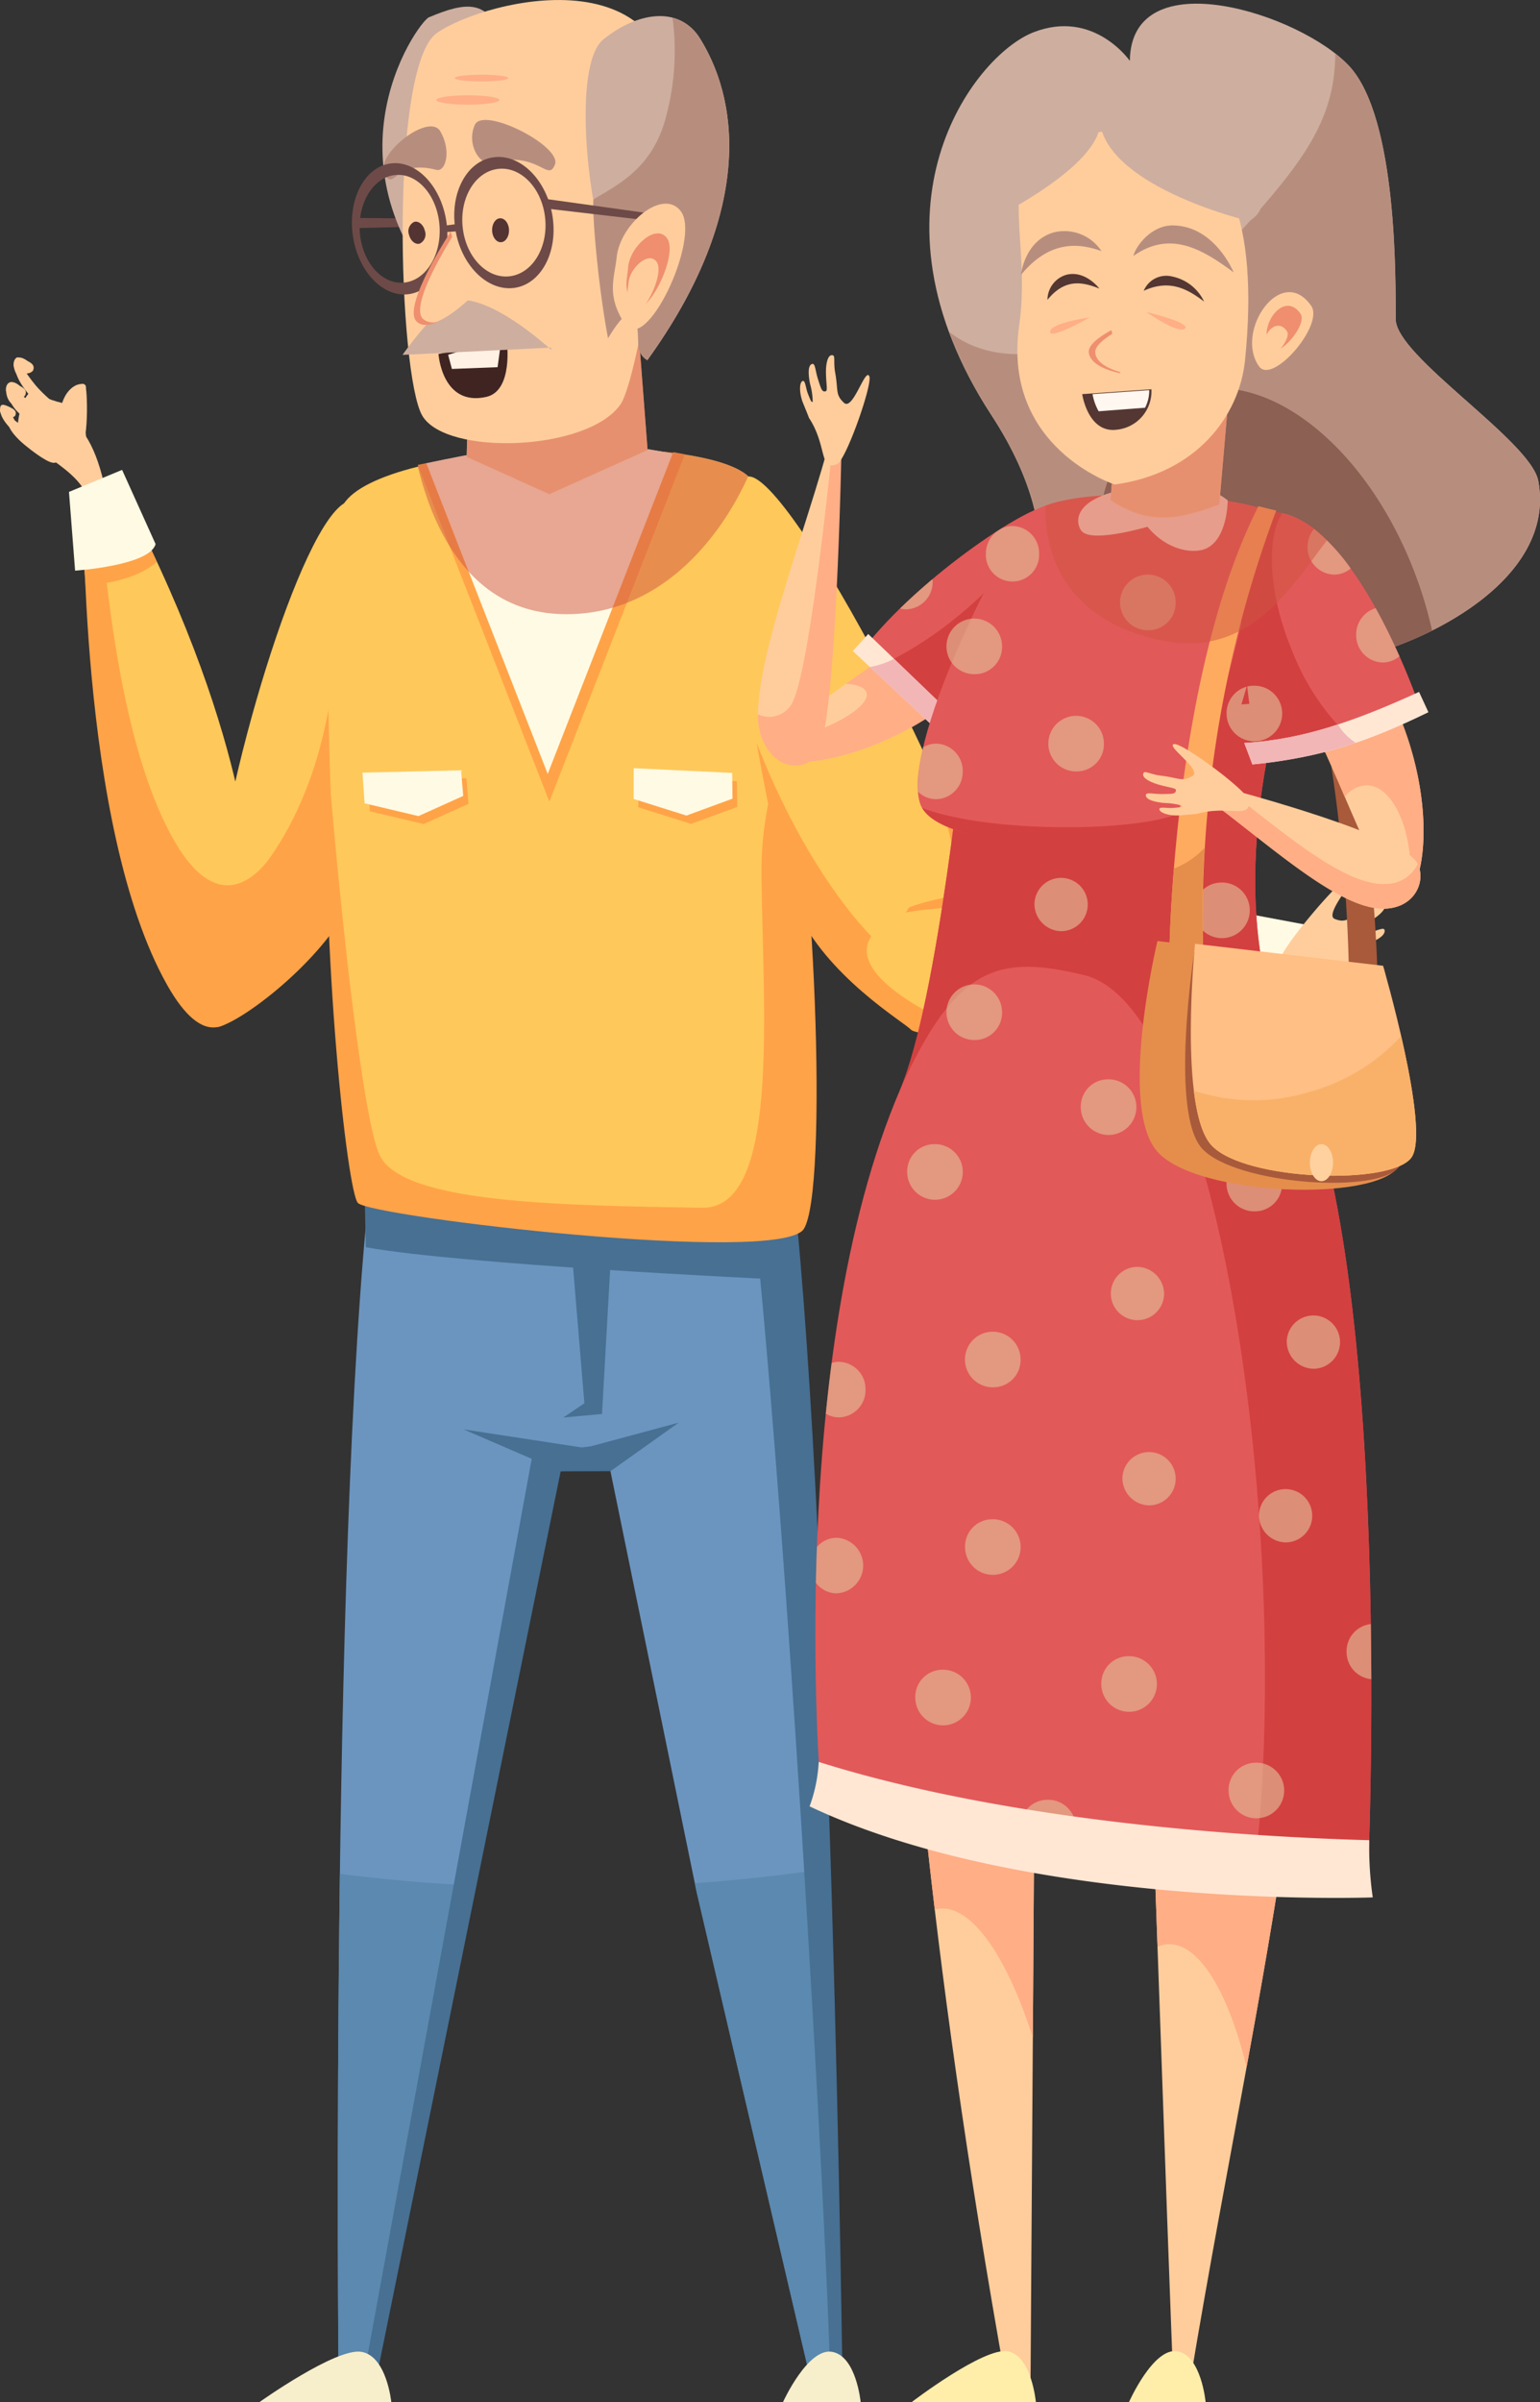 <svg xmlns="http://www.w3.org/2000/svg" width="176.187" height="274.727" viewBox="0 0 176.187 274.727">
  <rect x="0" y="0" width="176.187" height="274.727" fill="#333333" stroke="none"/>
  <g id="Group_2419" data-name="Group 2419" transform="translate(-0.316)">
    <g id="Group_2414" data-name="Group 2414" transform="translate(0 0)">
      <g id="Group_2409" data-name="Group 2409" transform="translate(0 37.718)">
        <path id="Path_7774" data-name="Path 7774" d="M445.72,184.384c.224-2.715,2.037-3.723,2.848-3.283.283.152.516,7.247-.761,7.59C446.9,188.931,445.494,187.106,445.72,184.384Z" transform="translate(-438.523 -174.801)" fill="#ffcd9c"/>
        <path id="Path_7775" data-name="Path 7775" d="M459.5,187.877c.3-.2-.683-1.918-1.014-2.481-.3-.512-.833-.662-.994-.317C457.07,185.995,459.091,188.143,459.5,187.877Z" transform="translate(-457.085 -176.113)" fill="#ffcd9c"/>
        <path id="Path_7776" data-name="Path 7776" d="M458.835,183.3c.338.031.092-1.537-.12-2.178-.184-.559-.311-.563-.582-.316C457.42,181.45,458.005,183.234,458.835,183.3Z" transform="translate(-456.792 -174.682)" fill="#ffcd9c"/>
        <path id="Path_7777" data-name="Path 7777" d="M457.446,179.195c.339.027-.332-1.379-.59-2.109-.172-.49-.311-.833-.582-.588C455.562,177.144,456.365,179.109,457.446,179.195Z" transform="translate(-454.127 -173.264)" fill="#ffcd9c"/>
        <g id="Group_2406" data-name="Group 2406" transform="translate(1.236 3.992)">
          <path id="Path_7778" data-name="Path 7778" d="M449.671,195.588c-1.522-3.867-8.22-5.565-6.652-7.928,1.406-2.12,6.342-3.264,8.559,6.438Z" transform="translate(-440.609 -180.537)" fill="#ffcd9c"/>
          <path id="Path_7779" data-name="Path 7779" d="M453.625,188.166c.226,4.6-6.359.9-7.444-.389-1.19-1.42.489-6.319,1.664-5.5C451.423,184.792,453.324,182.077,453.625,188.166Z" transform="translate(-444.651 -179.19)" fill="#ffcd9c"/>
          <path id="Path_7780" data-name="Path 7780" d="M450.646,181.057c-1.38-1.668-1.755-2.913-1.309-3.293s.7.585,2.081,2.247,3.987,3.414,3.547,3.8S452.03,182.717,450.646,181.057Z" transform="translate(-448.285 -177.679)" fill="#ffcd9c"/>
          <path id="Path_7781" data-name="Path 7781" d="M452.089,184.9c-1.694-1.33-1.916-2.858-1.553-3.32s1.646,1.189,3.338,2.523,2.717,2.3,2.351,2.761S453.778,186.229,452.089,184.9Z" transform="translate(-450.387 -178.96)" fill="#ffcd9c"/>
          <path id="Path_7782" data-name="Path 7782" d="M452.89,190.1c-1.679-1.351-2.327-2.549-1.964-3.013s1.309.67,2.984,2.025,2.831,2.323,2.466,2.787S454.566,191.448,452.89,190.1Z" transform="translate(-450.825 -180.795)" fill="#ffcd9c"/>
        </g>
        <path id="Path_7793" data-name="Path 7793" d="M446.726,182.072c.835-1.111,1.4-1.395,1.66-.794a2.913,2.913,0,0,1-1.068,2.039c-.4.393-.91.9-1.169.7C445.7,183.684,445.7,183.435,446.726,182.072Z" transform="translate(-438.239 -174.79)" fill="#ffcd9c"/>
        <path id="Path_7794" data-name="Path 7794" d="M456.476,176.858c.655.314.8.659.581,1.108a1,1,0,0,1-1.164.189c-.39-.136-1.031-.366-1.026-.838C454.88,176.37,455.521,176.147,456.476,176.858Z" transform="translate(-452.985 -173.272)" fill="#ffcd9c"/>
        <path id="Path_7795" data-name="Path 7795" d="M457.823,181.116c.658.312.8.658.582,1.1a.994.994,0,0,1-1.16.192c-.392-.139-1.033-.364-1.027-.84C456.226,180.627,456.93,180.344,457.823,181.116Z" transform="translate(-455.23 -174.69)" fill="#ffcd9c"/>
        <path id="Path_7796" data-name="Path 7796" d="M459.2,184.914c.527.262.646.547.475.906-.033.073-.352.343-.917.131-.312-.117-.821-.312-.821-.7C457.933,184.489,458.117,184.363,459.2,184.914Z" transform="translate(-457.621 -175.998)" fill="#ffcd9c"/>
      </g>
      <path id="Path_7797" data-name="Path 7797" d="M384.733,152.445l9.784.061-.649.876-9.135.219Z" transform="translate(-343.715 -127.513)" fill="#6d4a47"/>
      <path id="Path_7798" data-name="Path 7798" d="M395.46,247.973c.831-13.648,9.908-44.652,15.246-46.791,5.8-2.326,3.592,37.805.785,44.873-2.745,6.918-14.247,12.064-14.781,12.578S395.21,252.037,395.46,247.973Z" transform="translate(-370.653 -143.812)" fill="#ffc85a"/>
      <path id="Path_7799" data-name="Path 7799" d="M411.887,232.073c3.191-9.331,3.961-24.382,3.821-30.808.049-.024.1-.063.151-.082,5.8-2.326,3.592,37.805.785,44.873-2.745,6.918-12.506,14.47-15.562,15.205-.573.136-4.068-4.863-5.662-9.041C400.577,248.631,407.536,244.789,411.887,232.073Z" transform="translate(-375.806 -143.812)" fill="#ffa348"/>
      <path id="Path_7800" data-name="Path 7800" d="M436.344,243.637s.017-17.567-15.583-46.518l-3.576,1.33s1.219,34.3,11.268,52.621S436.344,243.637,436.344,243.637Z" transform="translate(-407.316 -142.483)" fill="#ffc85a"/>
      <path id="Path_7801" data-name="Path 7801" d="M439.073,200.313,433.7,202.54l.621,7.965s5.4-.2,8.138-2.688Z" transform="translate(-424.216 -143.553)" fill="#ffa348"/>
      <path id="Path_7802" data-name="Path 7802" d="M414.159,198.831l1.543-.574c1.015,12.194,2.827,29.826,8.563,40.276,4.658,8.492,8.83,5.43,10.9,2.876,1.807,6.157-3.174,28.765-11.436,14.107C413.47,237.318,414.159,198.831,414.159,198.831Z" transform="translate(-404.289 -142.864)" fill="#ffa348"/>
      <path id="Path_7803" data-name="Path 7803" d="M373.425,452.629h-3.314l-13.4-57.34-10.125-49.433-5.709.478-21.655,104.86h-3.47s-1.032-102.255,4.1-140.961c0,0,45.023-10.323,46.438.865C371.12,349.325,373.425,452.629,373.425,452.629Z" transform="translate(-276.703 -178.932)" fill="#6b95bf"/>
      <path id="Path_7804" data-name="Path 7804" d="M357.884,347.373l-1.477-17.754h4.563L359.9,348.594l-4.428.406Z" transform="translate(-290.71 -186.883)" fill="#477093"/>
      <g id="Group_2410" data-name="Group 2410" transform="translate(38.967 213.727)">
        <path id="Path_7805" data-name="Path 7805" d="M330.685,436.387c1.273,32.124,1.9,59.97,1.9,59.97h-3.314l-13.4-57.34-.2-.975C320.811,437.672,325.827,437.116,330.685,436.387Z" transform="translate(-274.824 -436.387)" fill="#5b89af"/>
        <path id="Path_7806" data-name="Path 7806" d="M394.848,438.6l-11.692,56.619h-3.47s-.269-26.686.152-57.951Q387.143,438.2,394.848,438.6Z" transform="translate(-379.601 -436.682)" fill="#5b89af"/>
      </g>
      <path id="Path_7807" data-name="Path 7807" d="M373.47,328.909s-34.717-1.627-45.812-3.615l-.18-8.31,46.885,3.795Z" transform="translate(-285.492 -182.649)" fill="#477093"/>
      <g id="Group_2411" data-name="Group 2411" transform="translate(41.986 129.094)">
        <path id="Path_7808" data-name="Path 7808" d="M315.669,309.1c1.3.769,4.968,1.343,5.137,2.684,4.831,38.229,6.114,141.919,6.114,141.919l-1.41-.777C325.3,437.579,320.192,345.564,315.669,309.1Z" transform="translate(-272.183 -309.101)" fill="#477093"/>
        <path id="Path_7809" data-name="Path 7809" d="M375.237,364.4l8.257-.952.412,2.306-5.478.735L357.284,470.48l-1.33-.787Z" transform="translate(-355.954 -327.312)" fill="#477093"/>
        <path id="Path_7810" data-name="Path 7810" d="M343.895,360.418l11.111,4.8,5.7-.017,7.8-5.549-10.739,2.891Z" transform="translate(-332.532 -326.04)" fill="#477093"/>
      </g>
      <path id="Path_7811" data-name="Path 7811" d="M375.5,280.538c-2.735,4.139-47.813-1.477-49.391-3.073s-6.823-71.64-2.4-78.967,42.276-8.6,46.692-2.867S378.654,275.759,375.5,280.538Z" transform="translate(-284.123 -140.782)" fill="#ffc85a"/>
      <path id="Path_7812" data-name="Path 7812" d="M326.277,286.86c2.686,5.42,20.222,5.692,36.864,5.964,8.843.143,7.017-21.949,6.8-37.4-.138-9.859,2.318-10.692,2.327-21.863,3.9,17.262,5.31,57.455,2.5,61.7-2.733,4.14-49.422-1.387-51-2.981-1.217-1.227-4.239-28.761-3.507-51.494C322.068,262.935,324.536,283.346,326.277,286.86Z" transform="translate(-282.502 -154.693)" fill="#ffa348"/>
      <path id="Path_7813" data-name="Path 7813" d="M318.209,256.815c-2.5-16.978-24.084-57.937-29.78-59.838s1.961,40.148,5.4,48,12.126,13.137,12.8,13.935S318.94,261.767,318.209,256.815Z" transform="translate(-202.049 -142.415)" fill="#ffc85a"/>
      <path id="Path_7814" data-name="Path 7814" d="M308.6,268.685c2.528-2.583,1.243-12.237-2.389-23.316,4.652,10.093,8.475,20.244,9.444,26.809.731,4.952-10.952,4.16-11.628,3.36s-9.748-6.105-13.184-13.955c-1.251-2.866-3.008-10.442-4.459-18.82C293.6,261.342,304.871,272.494,308.6,268.685Z" transform="translate(-199.497 -157.778)" fill="#ffa348"/>
      <path id="Path_7815" data-name="Path 7815" d="M358.26,230.817l14.718-38.341c-10.592-2.168-17.03-1.454-28.784,1.025Z" transform="translate(-295.223 -140.495)" fill="#fffae3"/>
      <path id="Path_7816" data-name="Path 7816" d="M357.7,229.527l14.355-36.8c.44.081.876.16,1.331.251l-15.5,39.709-15.047-38.5c.332-.068.647-.13.971-.195Z" transform="translate(-294.721 -141.012)" fill="#ffa348"/>
      <path id="Path_7817" data-name="Path 7817" d="M245.79,283.961s16.266,1.148,40.1-7.176l-.312-3.35s-29.837-8.572-44.951-3.148S245.79,283.961,245.79,283.961Z" transform="translate(-135.553 -166.398)" fill="#ffc85a"/>
      <path id="Path_7818" data-name="Path 7818" d="M245.5,279.453l-.471-4.715-5.418-1.02s-1.084,6.134.259,7.015Z" transform="translate(-97.939 -168.151)" fill="#ffa348"/>
      <g id="Group_2412" data-name="Group 2412" transform="translate(103.854 101.938)">
        <path id="Path_7819" data-name="Path 7819" d="M235.453,270.688c.379-.163.2-.5.634-.655,15.116-5.424,45.539,3.325,45.539,3.325l.032.34C276.231,272.755,249.1,268.287,235.453,270.688Z" transform="translate(-235.453 -268.26)" fill="#ffa348"/>
        <path id="Path_7820" data-name="Path 7820" d="M235.031,285.576c.032,0,23.661.412,44.888-5.774l.072.774c-23.837,8.325-41.453,7.949-41.453,7.949S235.45,287.057,235.031,285.576Z" transform="translate(-233.506 -272.128)" fill="#ffa348"/>
      </g>
      <path id="Path_7821" data-name="Path 7821" d="M369.938,182.762l-1.459-19.041-18.908,7.871-.335,11.951,9.463,4.269Z" transform="translate(-295.534 -131.292)" fill="#ffcd9c"/>
      <path id="Path_7822" data-name="Path 7822" d="M393.334,525.215h15.087s-.517-5.277-3.429-5.755S393.334,525.215,393.334,525.215Z" transform="translate(-363.338 -250.488)" fill="#f7eecb"/>
      <path id="Path_7823" data-name="Path 7823" d="M312.573,525.215h8.888s-.491-5.277-3.275-5.755S312.573,525.215,312.573,525.215Z" transform="translate(-222.68 -250.488)" fill="#f7eecb"/>
      <path id="Path_7825" data-name="Path 7825" d="M348.4,201.538c-10.493-.295-14.746-9.764-16.464-16.861.022,0,.041-.011.065-.017l-.069-.176c.293-.06.572-.116.857-.173,1.681-.354,3.245-.668,4.736-.948l.328-11.756,18.849-7.847.062.011,1.448,18.906c.529.084,1.062.173,1.608.271.443.047.87.1,1.295.152l.03-.078c.44.081.876.16,1.331.251l-.008.019c3.409.531,6.028,1.356,7.261,2.489C366.459,193.047,359.413,201.847,348.4,201.538Z" transform="translate(-283.813 -131.304)" fill="#d15443" opacity="0.5" style="mix-blend-mode: multiply;isolation: isolate"/>
      <path id="Path_7826" data-name="Path 7826" d="M383.03,152.8c-19.119-17.31-6.366-34.967-5.123-35.489,4.317-1.816,6.829-2.087,8.442,2.567C389.483,128.94,384.759,149.872,383.03,152.8Z" transform="translate(-328.525 -115.33)" fill="#ceae9f"/>
      <path id="Path_7827" data-name="Path 7827" d="M375.494,131.731s-3.634,26.283-5.847,29.469c-3.725,5.366-19.94,5.944-22.673,1.291s-3.795-39.9,1.656-43.759S378.473,108.616,375.494,131.731Z" transform="translate(-298.345 -114.948)" fill="#ffcd9c"/>
      <path id="Path_7828" data-name="Path 7828" d="M342.233,157.081s-2.887-9.485-4.761-13.149-3.91-20.572-.263-23.546,8.606-4.088,11.095-.054C353.153,128.178,353.854,141,342.233,157.081Z" transform="translate(-267.867 -115.874)" fill="#ceae9f"/>
      <path id="Path_7829" data-name="Path 7829" d="M343.569,129.094a28.757,28.757,0,0,0,.687-11.1,5.21,5.21,0,0,1,3.182,2.431c4.848,7.847,5.549,20.668-6.071,36.749a2.1,2.1,0,0,1-1.031-1.743c-.076-2.533-.076-6.335-3.456-.777-1.189-6.241-1.894-15.025-1.644-15.893C338.011,137.071,342.1,135.176,343.569,129.094Z" transform="translate(-267.001 -115.969)" fill="#b78e7e"/>
      <path id="Path_7830" data-name="Path 7830" d="M439.966,195.769l-6.077,2.521.7,9.006s8.547-.573,9.208-3.039Z" transform="translate(-425.681 -142.031)" fill="#fffae3"/>
      <path id="Path_7831" data-name="Path 7831" d="M345.086,249.046l-11.274-.542v3.525l6.04,1.9,5.273-1.936Z" transform="translate(-260.466 -159.702)" fill="#ffa348"/>
      <path id="Path_7832" data-name="Path 7832" d="M345.891,247.619l-11.273-.54V250.6l6.039,1.9,5.273-1.936Z" transform="translate(-261.807 -159.224)" fill="#fffae3"/>
      <path id="Path_7833" data-name="Path 7833" d="M391.334,248.806l-11.284.268.249,3.514,6.158,1.459,5.123-2.307Z" transform="translate(-337.665 -159.803)" fill="#ffa348"/>
      <path id="Path_7834" data-name="Path 7834" d="M392.243,247.441l-11.285.268.249,3.514,6.158,1.459,5.122-2.309Z" transform="translate(-339.175 -159.346)" fill="#fffae3"/>
      <g id="Group_2413" data-name="Group 2413" transform="translate(50.481 38.656)">
        <path id="Path_7835" data-name="Path 7835" d="M381.143,173.6l-7.813,1.485s.395,6.035,5.46,4.913C381.937,179.3,381.143,173.6,381.143,173.6Z" transform="translate(-373.33 -173.258)" fill="#3f2422"/>
        <path id="Path_7836" data-name="Path 7836" d="M380.472,173.085l-.456,3.339-5.227.2-.43-1.619Z" transform="translate(-373.254 -173.085)" fill="#fff1e3"/>
      </g>
      <path id="Path_7837" data-name="Path 7837" d="M367.2,140.442c-1.249.311-2.77-2.088-1.81-4.287s10.019,2.442,9.172,4.531S372.782,139.057,367.2,140.442Z" transform="translate(-310.759 -121.86)" fill="#b78e7e"/>
      <path id="Path_7838" data-name="Path 7838" d="M389.9,141.655c1.087.283,1.754-2.2.453-4.414s-7.559,2.749-6.376,4.86S385.043,140.394,389.9,141.655Z" transform="translate(-339.668 -122.231)" fill="#b78e7e"/>
      <path id="Path_7839" data-name="Path 7839" d="M369.979,141.972c3.078-.37,6.069,2.685,6.688,6.813s-1.383,7.777-4.457,8.144-6.077-2.683-6.688-6.815S366.9,142.34,369.979,141.972Zm-3.585,8.151c.416,3.389,2.861,5.836,5.458,5.456s4.362-3.416,3.945-6.8-2.864-5.833-5.463-5.458S365.975,146.736,366.394,150.123Z" transform="translate(-313.129 -123.993)" fill="#6d4a47"/>
      <path id="Path_7840" data-name="Path 7840" d="M373.074,153.92c-.035-.752.37-1.4.9-1.428s1,.543,1.035,1.3-.372,1.4-.9,1.437S373.107,154.678,373.074,153.92Z" transform="translate(-316.458 -127.528)" fill="#543432"/>
      <path id="Path_7841" data-name="Path 7841" d="M387.537,154.586a1.181,1.181,0,0,1,.593-1.489c.5-.135,1.038.316,1.21,1a1.18,1.18,0,0,1-.591,1.493C388.252,155.724,387.713,155.275,387.537,154.586Z" transform="translate(-340.422 -127.723)" fill="#543432"/>
      <path id="Path_7842" data-name="Path 7842" d="M388.173,143.037c2.968-.346,5.805,2.722,6.342,6.858s-1.433,7.761-4.4,8.108-5.814-2.718-6.349-6.855S385.2,143.381,388.173,143.037Zm-3.567,8.125c.362,3.39,2.678,5.849,5.186,5.492s4.244-3.386,3.884-6.776-2.674-5.853-5.177-5.495S384.25,147.774,384.606,151.162Z" transform="translate(-343.102 -124.351)" fill="#6d4a47"/>
      <path id="Path_7843" data-name="Path 7843" d="M383.68,153.5l-1.586.207.043.735,1.606-.119Z" transform="translate(-331.186 -127.867)" fill="#6d4a47"/>
      <path id="Path_7844" data-name="Path 7844" d="M348.326,149.16l12.411,1.729-.972.7-11.635-1.359Z" transform="translate(-285.598 -126.412)" fill="#6d4a47"/>
      <path id="Path_7845" data-name="Path 7845" d="M382.76,171.986l-16.981.835s4.324-6.259,6.7-6.29c4.109-.052,10.335,5.736,10.335,5.736Z" transform="translate(-319.41 -132.233)" fill="#ceae9f"/>
      <path id="Path_7846" data-name="Path 7846" d="M343.2,156.1c.4-3.854,5.341-7.971,7.353-5.237,2.285,3.111-4.031,16.565-6.428,12.863C341.99,160.431,342.941,158.562,343.2,156.1Z" transform="translate(-272.333 -126.685)" fill="#ffcd9c"/>
      <path id="Path_7847" data-name="Path 7847" d="M345.625,158.981c.176-2.38,3.253-5.132,4.479-3.3,1.33,1.989-2.508,9.482-3.845,7.575C345.01,161.475,345.516,160.422,345.625,158.981Z" transform="translate(-273.448 -128.397)" fill="#ef8f6f"/>
      <path id="Path_7848" data-name="Path 7848" d="M347.495,162.182c.127-1.717,2.346-3.7,3.233-2.38.959,1.436-1.809,6.843-2.776,5.467C347.049,163.982,347.416,163.222,347.495,162.182Z" transform="translate(-275.272 -129.833)" fill="#ffcd9c"/>
      <path id="Path_7849" data-name="Path 7849" d="M383.777,155c.081-.132.126-.2.126-.2l2.121,7.626s-4.328,4.248-5.919,2.511C378.661,163.36,382.973,156.287,383.777,155Z" transform="translate(-331.949 -128.302)" fill="#ffcd9c"/>
      <path id="Path_7850" data-name="Path 7850" d="M386.952,155l.132-.2.171.6c-1.368,2.217-4.686,7.942-3.368,9.349a1.777,1.777,0,0,0,1.945.253c-1.034.5-2.055.7-2.676.039C381.662,163.445,386.124,156.3,386.952,155Z" transform="translate(-335.203 -128.302)" fill="#ef8f6f"/>
      <path id="Path_7851" data-name="Path 7851" d="M374.73,131.873c0-.3,1.615-.537,3.608-.537s3.607.241,3.607.537-1.614.536-3.607.536S374.73,132.169,374.73,131.873Z" transform="translate(-324.493 -120.439)" fill="#ffae85"/>
      <path id="Path_7852" data-name="Path 7852" d="M373.208,128.185c0-.213,1.37-.386,3.062-.386s3.06.173,3.06.386-1.37.385-3.06.385S373.208,128.4,373.208,128.185Z" transform="translate(-320.865 -119.254)" fill="#ffae85"/>
      <path id="Path_7853" data-name="Path 7853" d="M242.068,279.283l-.576-5.769-6.625-1.245s-1.325,7.5.315,8.58Z" transform="translate(-91.283 -167.665)" fill="#fffae3"/>
      <path id="Path_7854" data-name="Path 7854" d="M228.635,275.834c.49-.09,1.209-.166,1.907-.261,1.167-.156,2.389-.861,2.4-1.39,0-.441-.893.088-1.715.192-.761.1-1.029.156-1.013-.06a7.771,7.771,0,0,1,2.067-.865c1.275-.451,2.083-.981,2.081-1.519s-.8-.007-1.969.251c-1.088.231-1.587.406-1.636-.165-.025-.275.735-.517,1.84-1.15,1.224-.692,1.917-1.455,1.818-1.9-.147-.656-.626.127-2.112.688-2.084.787-2.341,1.444-3.651.914-1.332-.539,2.894-4.959,1.706-4.846-.984.1-7.7,7.979-8.048,9.649C222.254,278.223,224.707,275.437,228.635,275.834Z" transform="translate(-75.63 -165.472)" fill="#ffcd9c"/>
    </g>
    <g id="Group_2418" data-name="Group 2418" transform="translate(87.037 0.419)">
      <path id="Path_7855" data-name="Path 7855" d="M225.355,205.3l-1.681.494a178.531,178.531,0,0,1,8.337,50.7l3.248-.331S234.543,224.564,225.355,205.3Z" transform="translate(-164.406 -145.645)" fill="#a85a3b"/>
      <path id="Path_7856" data-name="Path 7856" d="M215.713,234.577l7.188-6.327c8.794,13.415,6.552,27.59,3.686,26.988C223.673,254.626,219.91,242.209,215.713,234.577Z" transform="translate(-152.988 -153.334)" fill="#ffcd9c"/>
      <path id="Path_7857" data-name="Path 7857" d="M227.646,252.657c0-5.483-2.252-9.929-5.031-9.929a3.387,3.387,0,0,0-2.5,1.317c-1.4-3.256-2.87-6.682-4.4-9.468l7.188-6.327c7.807,11.91,6.916,24.41,4.61,26.645A19.061,19.061,0,0,0,227.646,252.657Z" transform="translate(-152.989 -153.334)" fill="#ffae85"/>
      <path id="Path_7858" data-name="Path 7858" d="M244.35,190.431c7.543-1.507,23.135-8.78,20.991-20.278-.856-4.6-16.291-14.218-16.31-18.491s.231-22.947-5.315-28.94-24.981-12.231-25.1-.6c0,0-4.119-5.962-11.028-3.269-6.887,2.684-20.149,20.253-4.813,43.785,10.147,15.568,2.061,21.687,9.775,25.81S237,191.9,244.35,190.431Z" transform="translate(-176.075 -115.578)" fill="#ceae9f"/>
      <path id="Path_7859" data-name="Path 7859" d="M195.68,155.985c8.757,6.781,23.889-.789,34.5-12.773,6.273-7.085,9.654-11.779,9.686-19.053a13.857,13.857,0,0,1,1.6,1.438c5.546,5.993,5.3,24.666,5.315,28.94s15.454,13.893,16.31,18.491c2.144,11.5-13.448,18.771-20.991,20.278-7.354,1.471-24.082,2.136-31.794-1.987s.372-10.242-9.775-25.81A47.577,47.577,0,0,1,195.68,155.985Z" transform="translate(-173.821 -118.454)" fill="#b78e7e"/>
      <path id="Path_7860" data-name="Path 7860" d="M215.377,211.892c-3.2-13.932.561-26.662,9.266-29.577,9.637-3.225,21.685,6.807,26.907,22.407a47.851,47.851,0,0,1,1.312,4.71,37.1,37.1,0,0,1-8.846,3.16C237.549,213.886,223.835,214.554,215.377,211.892Z" transform="translate(-175.741 -137.739)" fill="#8c6053"/>
      <path id="Path_7861" data-name="Path 7861" d="M236.114,313.3l41.892,1.263c10.5,46.424-1.537,87.78-10.077,139.458h-1.877c-.378-7.926-3.441-96.262-3.441-96.262l-12.293-2.944c-.024,12.881-.615,99.206-.615,99.206h-2.79C228.71,352.158,236.114,313.3,236.114,313.3Z" transform="translate(-218.524 -181.835)" fill="#ffcd9c"/>
      <path id="Path_7862" data-name="Path 7862" d="M236.114,313.3l41.892,1.263c7.94,35.1,2.992,67.308-3.584,103.266-2.075-8.46-5.345-14.058-8.839-14.058a3.39,3.39,0,0,0-1.352.3c-.828-23.487-1.62-46.309-1.62-46.309l-12.293-2.944c-.013,6.926-.19,35.079-.35,59.633-2.916-9.13-6.92-15.071-10.62-14.75a3.212,3.212,0,0,0-.6.114C231.4,338.051,236.114,313.3,236.114,313.3Z" transform="translate(-218.524 -181.835)" fill="#ffae85"/>
      <path id="Path_7863" data-name="Path 7863" d="M287.881,371.127s-37.551.6-62.6-11.281c0,0-4.017-49.3,9.115-79.844,4.4-10.232,7.449-41.6,7.449-41.6l36.053-2.8s-7.186,23.562,1.185,40.114C291.268,299.812,287.881,371.127,287.881,371.127Z" transform="translate(-218.142 -155.796)" fill="#e25959"/>
      <g id="Group_2415" data-name="Group 2415" transform="translate(7.137 79.801)">
        <path id="Path_7864" data-name="Path 7864" d="M266.069,360.357c2.338-39-6.322-90.117-20.3-93.455-9.672-2.309-14.563-1.324-21.071,13.1,4.4-10.232,7.449-41.6,7.449-41.6l36.053-2.8s-7.186,23.562,1.185,40.114c12.187,24.1,8.8,95.416,8.8,95.416s-5.245-.2-13.133-.978C265.5,367.289,265.847,364.042,266.069,360.357Z" transform="translate(-215.586 -235.597)" fill="#d34040"/>
        <path id="Path_7865" data-name="Path 7865" d="M319.419,421.886l-.165-.076s.01-.456.041-1.3C319.334,420.973,319.372,421.434,319.419,421.886Z" transform="translate(-319.254 -297.562)" fill="#d34040"/>
      </g>
      <path id="Path_7866" data-name="Path 7866" d="M307.6,222.559l7.442,4.377c-8.515,10.4-24.179,13.063-24.517,10.109S302.037,227.485,307.6,222.559Z" transform="translate(-288.637 -151.427)" fill="#ffcd9c"/>
      <path id="Path_7867" data-name="Path 7867" d="M293.172,235.328c4.767-1.414,8.294-3.7,7.878-5.1-.176-.6-1.045-.934-2.344-1.02,3.166-2.252,6.576-4.6,8.9-6.65l7.442,4.377c-8.515,10.4-24.179,13.063-24.517,10.109a1.9,1.9,0,0,1,.331-1.132C291.6,235.755,292.378,235.563,293.172,235.328Z" transform="translate(-288.636 -151.427)" fill="#ffae85"/>
      <path id="Path_7868" data-name="Path 7868" d="M279.41,218.365s10.357,9.981,13.387,10.311,9.618-25.577,8.157-26.6S285.905,209.907,279.41,218.365Z" transform="translate(-267.369 -144.537)" fill="#e25959"/>
      <path id="Path_7869" data-name="Path 7869" d="M287.355,215.3c5.893-4.578,9.838-9.8,10.143-13.024.73-.273,1.243-.352,1.467-.2,1.461,1.02-5.127,26.924-8.157,26.6-2.2-.239-8.236-5.544-11.4-8.449A41.74,41.74,0,0,0,287.355,215.3Z" transform="translate(-265.38 -144.537)" fill="#d34040"/>
      <path id="Path_7870" data-name="Path 7870" d="M308.545,232.567l-8.914-8.561-1.766,1.942,9.71,9.09.793-2.293Z" transform="translate(-287.022 -151.912)" fill="#ffe7d4"/>
      <path id="Path_7871" data-name="Path 7871" d="M298.15,229.153a9.6,9.6,0,0,0,2.48-.884L306.593,234l-.176.178-.794,2.294-7.757-7.263C297.958,229.187,298.053,229.173,298.15,229.153Z" transform="translate(-285.07 -153.34)" fill="#f2b6b6"/>
      <path id="Path_7872" data-name="Path 7872" d="M272.934,237.235c-1.584,3.6-29.768,4.5-32.292-1.678s9.242-29.774,12.695-33.354,25.743-2.287,28.114.344S274.211,234.334,272.934,237.235Z" transform="translate(-222.019 -143.869)" fill="#e25959"/>
      <path id="Path_7873" data-name="Path 7873" d="M266.52,200.005s0,4.583-2.648,5.561c-1.374.508-4.254.186-6.532-2.561,0,0-6.251,1.857-7.5.53-.6-.632-1.325-3.178,3.618-4.5C253.458,199.034,261.577,196.034,266.52,200.005Z" transform="translate(-212.781 -143.18)" fill="#ffe7d4"/>
      <path id="Path_7874" data-name="Path 7874" d="M269.284,236.32c1.18-2.677,8.709-27.993,8.006-33.962a7.01,7.01,0,0,1,3.09,1.3c2.37,2.63-6.375,32.144-7.652,35.045-1.558,3.537-30.608,3.8-33.987-2.057C247.383,239.95,267.981,239.283,269.284,236.32Z" transform="translate(-219.949 -144.658)" fill="#d34040"/>
      <path id="Path_7875" data-name="Path 7875" d="M236.4,225.882s-14.22,6.107-17.434,5.447-4.594-28.3.286-28.3C226.265,203.032,232.842,215.811,236.4,225.882Z" transform="translate(-160.478 -144.883)" fill="#e25959"/>
      <path id="Path_7876" data-name="Path 7876" d="M231.549,203.032a6.1,6.1,0,0,1,1.19.126c-1.894,3.059-1.518,9.419,1.237,15.958a27.192,27.192,0,0,0,6.747,9.9c-3.828,1.38-8.555,2.8-10.1,2.478C227.406,230.836,226.669,203.032,231.549,203.032Z" transform="translate(-172.778 -144.883)" fill="#d34040"/>
      <path id="Path_7877" data-name="Path 7877" d="M234.87,233.962l1.074,2.323c-7.176,3.481-12.234,5.152-20.139,5.974l-.926-2.455C221.56,239.434,227.72,237.227,234.87,233.962Z" transform="translate(-159.242 -155.248)" fill="#ffe7d4"/>
      <path id="Path_7878" data-name="Path 7878" d="M249.911,178l12.694-.495L261.21,193.6c-5.024,1.9-8.283,2.252-12.441-.494Z" transform="translate(-208.437 -136.328)" fill="#ffcd9c"/>
      <g id="Group_2416" data-name="Group 2416" transform="translate(6.62 59.738)" opacity="0.6" style="mix-blend-mode: overlay;isolation: isolate">
        <path id="Path_7879" data-name="Path 7879" d="M297.062,402.152a3.181,3.181,0,1,1-3.046,3.178A3.113,3.113,0,0,1,297.062,402.152Z" transform="translate(-282.643 -271.345)" fill="#e5c19a"/>
        <path id="Path_7880" data-name="Path 7880" d="M316.282,352.365a3.113,3.113,0,0,1-3.045,3.178,2.927,2.927,0,0,1-1.5-.428c.192-1.918.415-3.853.667-5.791a2.821,2.821,0,0,1,.833-.136A3.113,3.113,0,0,1,316.282,352.365Z" transform="translate(-310.601 -253.597)" fill="#e5c19a"/>
        <path id="Path_7881" data-name="Path 7881" d="M298.453,311.749a3.181,3.181,0,1,1-3.044,3.178A3.114,3.114,0,0,1,298.453,311.749Z" transform="translate(-284.962 -241.052)" fill="#e5c19a"/>
        <path id="Path_7882" data-name="Path 7882" d="M268.586,300.6a3.181,3.181,0,1,1-3.045,3.178A3.114,3.114,0,0,1,268.586,300.6Z" transform="translate(-235.235 -237.315)" fill="#e5c19a"/>
        <path id="Path_7883" data-name="Path 7883" d="M243.1,320.1a3.18,3.18,0,1,1,3.044-3.178A3.113,3.113,0,0,1,243.1,320.1Z" transform="translate(-192.803 -241.719)" fill="#e5c19a"/>
        <path id="Path_7884" data-name="Path 7884" d="M249.073,266.75a3.181,3.181,0,1,1-3.045,3.178A3.114,3.114,0,0,1,249.073,266.75Z" transform="translate(-202.748 -225.973)" fill="#e5c19a"/>
        <path id="Path_7885" data-name="Path 7885" d="M291.288,290.628a3.18,3.18,0,1,1,3.043-3.177A3.113,3.113,0,0,1,291.288,290.628Z" transform="translate(-273.029 -231.844)" fill="#e5c19a"/>
        <path id="Path_7886" data-name="Path 7886" d="M273.506,268.734a3.048,3.048,0,1,1,3.045,3.178A3.113,3.113,0,0,1,273.506,268.734Z" transform="translate(-248.496 -225.573)" fill="#e5c19a"/>
        <path id="Path_7887" data-name="Path 7887" d="M300.148,246.033a3.113,3.113,0,0,1-3.045,3.178,2.96,2.96,0,0,1-2.067-.856,17.618,17.618,0,0,1,.592-5.086,2.917,2.917,0,0,1,1.475-.413A3.113,3.113,0,0,1,300.148,246.033Z" transform="translate(-283.347 -217.966)" fill="#e5c19a"/>
        <path id="Path_7888" data-name="Path 7888" d="M273.763,244.432a3.18,3.18,0,1,1,3.046-3.177A3.113,3.113,0,0,1,273.763,244.432Z" transform="translate(-243.854 -216.364)" fill="#e5c19a"/>
        <path id="Path_7889" data-name="Path 7889" d="M240.454,236.078a3.149,3.149,0,0,1,2.3-3.071c-.2.684-.4,1.364-.6,2.032l.911-.072c-.092-.632-.172-1.3-.245-1.981a2.961,2.961,0,0,1,.683-.086,3.18,3.18,0,1,1-3.046,3.178Z" transform="translate(-193.467 -214.63)" fill="#e5c19a"/>
        <path id="Path_7890" data-name="Path 7890" d="M261.416,220.141a3.18,3.18,0,1,1,3.047-3.178A3.113,3.113,0,0,1,261.416,220.141Z" transform="translate(-223.301 -208.225)" fill="#e5c19a"/>
        <path id="Path_7891" data-name="Path 7891" d="M291.288,227.706a3.18,3.18,0,1,1,3.043-3.178A3.113,3.113,0,0,1,291.288,227.706Z" transform="translate(-273.029 -210.76)" fill="#e5c19a"/>
        <path id="Path_7892" data-name="Path 7892" d="M287.96,208.6a3.048,3.048,0,1,1-6.091,0,3.206,3.206,0,0,1,1.266-2.569c.105-.069.209-.135.313-.2a2.911,2.911,0,0,1,1.465-.408A3.113,3.113,0,0,1,287.96,208.6Z" transform="translate(-262.42 -205.422)" fill="#e5c19a"/>
        <path id="Path_7893" data-name="Path 7893" d="M228.257,207.974a3.226,3.226,0,0,1,.737-2.049,22.051,22.051,0,0,1,4.2,4.525,2.937,2.937,0,0,1-1.886.7A3.114,3.114,0,0,1,228.257,207.974Z" transform="translate(-172.003 -205.591)" fill="#e5c19a"/>
        <path id="Path_7894" data-name="Path 7894" d="M219.859,222.6a3.145,3.145,0,0,1,2.229-3.047c.979,1.761,1.892,3.624,2.726,5.5a2.942,2.942,0,0,1-1.909.719A3.113,3.113,0,0,1,219.859,222.6Z" transform="translate(-158.043 -210.159)" fill="#e5c19a"/>
        <path id="Path_7895" data-name="Path 7895" d="M300.879,218.021a2.908,2.908,0,0,1-.692-.091c1.188-1.158,2.438-2.287,3.711-3.357.008.091.027.178.027.271A3.114,3.114,0,0,1,300.879,218.021Z" transform="translate(-290.565 -208.488)" fill="#e5c19a"/>
        <path id="Path_7896" data-name="Path 7896" d="M258.373,367.5a3.048,3.048,0,1,1,3.043,3.176A3.113,3.113,0,0,1,258.373,367.5Z" transform="translate(-223.301 -258.668)" fill="#e5c19a"/>
        <path id="Path_7897" data-name="Path 7897" d="M230.1,344a3.048,3.048,0,1,1,3.045,3.179A3.114,3.114,0,0,1,230.1,344Z" transform="translate(-176.226 -250.794)" fill="#e5c19a"/>
        <path id="Path_7898" data-name="Path 7898" d="M266.455,336.035a3.048,3.048,0,1,1-3.045-3.178A3.113,3.113,0,0,1,266.455,336.035Z" transform="translate(-226.617 -248.125)" fill="#e5c19a"/>
        <path id="Path_7899" data-name="Path 7899" d="M288.5,376.268a3.18,3.18,0,1,1-3.045,3.176A3.112,3.112,0,0,1,288.5,376.268Z" transform="translate(-268.387 -262.671)" fill="#e5c19a"/>
        <path id="Path_7900" data-name="Path 7900" d="M288.1,350.365a3.181,3.181,0,1,1,3.045-3.178A3.113,3.113,0,0,1,288.1,350.365Z" transform="translate(-267.725 -251.862)" fill="#e5c19a"/>
        <path id="Path_7901" data-name="Path 7901" d="M314.506,379.453a3.18,3.18,0,0,1,0,6.354,2.979,2.979,0,0,1-2.37-1.206q.041-1.993.116-4.09A2.973,2.973,0,0,1,314.506,379.453Z" transform="translate(-312.136 -263.739)" fill="#e5c19a"/>
        <path id="Path_7902" data-name="Path 7902" d="M265.054,399.826A3.181,3.181,0,1,1,262.009,403,3.114,3.114,0,0,1,265.054,399.826Z" transform="translate(-229.354 -270.566)" fill="#e5c19a"/>
        <path id="Path_7903" data-name="Path 7903" d="M234.877,373.869a3.048,3.048,0,1,1,3.045,3.178A3.113,3.113,0,0,1,234.877,373.869Z" transform="translate(-184.183 -260.803)" fill="#e5c19a"/>
        <path id="Path_7904" data-name="Path 7904" d="M278.992,424.518a3.18,3.18,0,1,1-3.045,3.178A3.113,3.113,0,0,1,278.992,424.518Z" transform="translate(-252.56 -278.84)" fill="#e5c19a"/>
        <path id="Path_7905" data-name="Path 7905" d="M243.152,418.145a3.18,3.18,0,1,1-3.046,3.178A3.113,3.113,0,0,1,243.152,418.145Z" transform="translate(-192.888 -276.704)" fill="#e5c19a"/>
        <path id="Path_7906" data-name="Path 7906" d="M224.7,397.445a3.114,3.114,0,0,1,2.769-3.148c.032,2.168.051,4.276.059,6.3A3.113,3.113,0,0,1,224.7,397.445Z" transform="translate(-163.98 -268.713)" fill="#e5c19a"/>
      </g>
      <path id="Path_7907" data-name="Path 7907" d="M251.272,202.038l2.031.495a133.267,133.267,0,0,0-8.329,51.038l-3.892-.33S241.455,221.352,251.272,202.038Z" transform="translate(-194.024 -144.55)" fill="#ffab5f"/>
      <path id="Path_7908" data-name="Path 7908" d="M257.43,260.773a120.349,120.349,0,0,0-.139,12.48l-3.892-.33s.046-3.9.523-9.777A9.451,9.451,0,0,0,257.43,260.773Z" transform="translate(-206.341 -164.232)" fill="#e58e4c"/>
      <path id="Path_7909" data-name="Path 7909" d="M235.771,264.213c-4.936.291-12.46-6.522-19.526-11.869l.551-2.075s18.843,4.848,22.181,8.264C240.574,260.169,239.6,263.985,235.771,264.213Z" transform="translate(-163.919 -160.712)" fill="#ffcd9c"/>
      <path id="Path_7910" data-name="Path 7910" d="M217.457,250.441c6.707,5.174,13.667,11.222,18.324,10.946a4.022,4.022,0,0,0,3.616-2.268c.944,1.819-.188,4.89-3.616,5.094-4.936.291-12.46-6.522-19.526-11.869l.551-2.075S217.045,250.331,217.457,250.441Z" transform="translate(-163.929 -160.712)" fill="#ffae85"/>
      <path id="Path_7911" data-name="Path 7911" d="M246.71,279.946l-25.9-3.136s-4.571,18.984,0,24.1,25.052,5.777,27.59,1.65S246.71,279.946,246.71,279.946Z" transform="translate(-175.109 -169.606)" fill="#e58e4c"/>
      <path id="Path_7912" data-name="Path 7912" d="M240.072,281.46l-19.879-2.777s-2.884,18.415.912,22.516,20.464,5.286,22.571,1.975S240.072,281.46,240.072,281.46Z" transform="translate(-170.277 -170.234)" fill="#a85a3b"/>
      <path id="Path_7913" data-name="Path 7913" d="M238.988,279.8l-21.517-2.515s-1.91,18.947,1.887,23.048,20.815,4.631,22.922,1.323S238.988,279.8,238.988,279.8Z" transform="translate(-167.473 -169.765)" fill="#ffbf85"/>
      <path id="Path_7914" data-name="Path 7914" d="M230.308,299.519a22.231,22.231,0,0,0,10.4-6.363c1.25,5.45,2.394,11.982,1.221,13.819-2.107,3.308-19.124,2.779-22.922-1.323-1.071-1.158-1.686-3.5-2.021-6.257A21.816,21.816,0,0,0,230.308,299.519Z" transform="translate(-167.126 -175.083)" fill="#f9b169"/>
      <path id="Path_7915" data-name="Path 7915" d="M282.422,525.185h14.216s-.485-5.333-3.232-5.815S282.422,525.185,282.422,525.185Z" transform="translate(-264.847 -250.877)" fill="#ffeea9"/>
      <path id="Path_7916" data-name="Path 7916" d="M253.218,525.185h8.769s-.485-5.333-3.232-5.815S253.218,525.185,253.218,525.185Z" transform="translate(-210.777 -250.877)" fill="#ffeea9"/>
      <path id="Path_7917" data-name="Path 7917" d="M235.484,173.691c-2.846-3.987,2.543-11.839,5.966-6.921C242.958,168.942,237.015,175.839,235.484,173.691Z" transform="translate(-178.159 -132.206)" fill="#ffcd9c"/>
      <path id="Path_7918" data-name="Path 7918" d="M238.069,239.548a6.4,6.4,0,0,0,2.06,2.111,52.312,52.312,0,0,1-11.834,2.471l-.926-2.455A41.577,41.577,0,0,0,238.069,239.548Z" transform="translate(-171.732 -157.12)" fill="#f2b6b6"/>
      <path id="Path_7919" data-name="Path 7919" d="M288.489,426.96a40.177,40.177,0,0,0,.4,6.542s-39.38,1.471-64.431-10.414a17.26,17.26,0,0,0,1.044-5.08C247.731,424.99,275.234,426.6,288.489,426.96Z" transform="translate(-218.557 -216.92)" fill="#ffe7d4"/>
      <path id="Path_7920" data-name="Path 7920" d="M231.293,313.867c0-1.169.593-2.118,1.324-2.118s1.324.949,1.324,2.118-.593,2.12-1.324,2.12S231.293,315.038,231.293,313.867Z" transform="translate(-168.154 -181.314)" fill="#ffd19f"/>
      <path id="Path_7921" data-name="Path 7921" d="M245.947,209.218c-9.886-1.884-13.8-8.319-13.594-15.486a23.953,23.953,0,0,1,6.537-1.144c.288-.111.6-.218.95-.318L240.919,178l12.694-.495-1.305,15.045a8.363,8.363,0,0,1,.877.608s0,.02,0,.057a28.085,28.085,0,0,1,3.449.728c.021-.041.04-.084.06-.123l2.031.495-.077.189c.056.005.112.005.17.011a9.963,9.963,0,0,1,5.717,3.2C260.791,202.48,256.012,211.134,245.947,209.218Z" transform="translate(-199.446 -136.328)" fill="#d15443" opacity="0.5" style="mix-blend-mode: multiply;isolation: isolate"/>
      <path id="Path_7922" data-name="Path 7922" d="M271.921,163.541c-.655,6.525-5.7,12.994-14.913,14.231,0,0-12.971-4.186-10.915-18.272,1.32-9.3-2.448-17.242,2.94-19.907C255.413,136.437,275.251,130.581,271.921,163.541Z" transform="translate(-216.2 -122.779)" fill="#ffcd9c"/>
      <path id="Path_7923" data-name="Path 7923" d="M316.181,224.089c-2.12-5.626,5.529-24.393,8.057-34.713l1.166-.092s-1.185,29.259-3.238,34.479C321.18,226.267,317.824,228.452,316.181,224.089Z" transform="translate(-315.814 -140.277)" fill="#ffcd9c"/>
      <path id="Path_7924" data-name="Path 7924" d="M319.759,220.19c1.809-3.757,3.816-21.806,4.727-30.834l.912-.072s-.5,31.072-2.552,36.293c-.985,2.5-5.027,2.874-6.67-1.488a7.339,7.339,0,0,1-.362-2.534A2.985,2.985,0,0,0,319.759,220.19Z" transform="translate(-315.809 -140.277)" fill="#ffae85"/>
      <path id="Path_7925" data-name="Path 7925" d="M237.142,172.422c-1.636-2.291,1.461-6.807,3.43-3.979C241.44,169.692,238.023,173.657,237.142,172.422Z" transform="translate(-178.507 -132.99)" fill="#ef8f6f"/>
      <path id="Path_7926" data-name="Path 7926" d="M239.4,174.317c-1.12-1.57,1-4.664,2.352-2.727C242.351,172.447,240.009,175.164,239.4,174.317Z" transform="translate(-181.248 -134.14)" fill="#ffcd9c"/>
      <g id="Group_2417" data-name="Group 2417" transform="translate(30.081 25.358)">
        <path id="Path_7927" data-name="Path 7927" d="M259.861,159.09c-3.65-2.726-7.3-4.818-11.464-1.882.213-1.009,1.985-3.551,4.578-3.491C257.76,153.827,259.861,159.09,259.861,159.09Z" transform="translate(-235.528 -153.715)" fill="#b78e7e"/>
        <path id="Path_7928" data-name="Path 7928" d="M271.128,159.693c2.647-3.2,5.6-4.057,9.22-2.719a5.08,5.08,0,0,0-5.38-2.166C271.528,155.713,271.128,159.693,271.128,159.693Z" transform="translate(-271.128 -154.026)" fill="#b78e7e"/>
        <path id="Path_7929" data-name="Path 7929" d="M270.5,171.716l.089.443c-1.133.693-2.015,1.469-1.943,2.163.128,1.251,1.818,1.909,2.836,2.2l.031.132s-3.434-.582-3.608-2.387C267.813,173.445,269.068,172.5,270.5,171.716Z" transform="translate(-260.142 -159.747)" fill="#ef8f6f"/>
        <path id="Path_7932" data-name="Path 7932" d="M262.535,182.461l7.922-.556a4.415,4.415,0,0,1-3.957,4.622C263.19,186.961,262.535,182.461,262.535,182.461Z" transform="translate(-255.526 -163.161)" fill="#543732"/>
        <path id="Path_7933" data-name="Path 7933" d="M263.625,184.474a6.2,6.2,0,0,1-.7-1.965l6.487-.453a4.281,4.281,0,0,1-.477,2.011Z" transform="translate(-254.734 -163.212)" fill="#fff7f0"/>
        <path id="Path_7934" data-name="Path 7934" d="M260.387,165.35c-1.821-1.377-3.9-2.624-6.912-1.232a2.8,2.8,0,0,1,3.263-1.635A5.2,5.2,0,0,1,260.387,165.35Z" transform="translate(-239.43 -156.636)" fill="#543732"/>
        <path id="Path_7935" data-name="Path 7935" d="M277.437,163.742c-1.861-.733-3.9-1.231-5.938,1.291a3,3,0,0,1,2.173-2.871C275.854,161.619,277.437,163.742,277.437,163.742Z" transform="translate(-268.464 -156.516)" fill="#543732"/>
        <path id="Path_7936" data-name="Path 7936" d="M256.653,168.608s5.2,1.243,4.418,1.907S256.653,168.608,256.653,168.608Z" transform="translate(-242.307 -158.706)" fill="#ffae85"/>
        <path id="Path_7937" data-name="Path 7937" d="M277.694,169.554s-4.684,2.639-4.537,1.61S277.694,169.554,277.694,169.554Z" transform="translate(-269.821 -159.023)" fill="#ffae85"/>
      </g>
      <path id="Path_7938" data-name="Path 7938" d="M260.642,145.254c-.029.018-15.786-3.73-17.053-11.077C241.424,121.659,268.7,140.531,260.642,145.254Z" transform="translate(-204.443 -120.397)" fill="#ceae9f"/>
      <path id="Path_7939" data-name="Path 7939" d="M272.517,145.634c.02.01,11.428-5.681,11.684-10.522C284.636,126.867,266.733,143.017,272.517,145.634Z" transform="translate(-245.066 -121.346)" fill="#ceae9f"/>
      <path id="Path_7940" data-name="Path 7940" d="M251.869,250.929c-.473.025-1.168.1-1.837.154-1.125.1-2.351-.245-2.409-.678-.039-.362.857-.1,1.648-.176.735-.067.993-.071.96-.247a7.681,7.681,0,0,0-2.043-.31c-1.254-.125-2.07-.406-2.116-.85s.76-.158,1.9-.176c1.054-.019,1.546.031,1.542-.451,0-.231-.745-.285-1.853-.59-1.225-.334-1.954-.829-1.9-1.214.082-.568.609-.016,2.071.16,2.053.245,2.355.734,3.555.045,1.221-.7-3.19-3.524-2.05-3.662.947-.1,8.037,5.081,8.51,6.391C258.152,251.662,255.572,249.841,251.869,250.929Z" transform="translate(-201.7 -158.254)" fill="#ffcd9c"/>
      <path id="Path_7941" data-name="Path 7941" d="M312.05,183.216c-.162-.447-.435-1.088-.685-1.713-.422-1.047-.453-2.319-.056-2.5.335-.143.344.791.648,1.525.28.683.36.929.517.846a7.685,7.685,0,0,0-.3-2.044c-.247-1.235-.217-2.1.193-2.272s.374.681.723,1.764c.327,1,.423,1.487.882,1.342.221-.067.055-.8.023-1.946-.039-1.27.221-2.11.606-2.17.567-.088.192.578.451,2.027.367,2.035-.013,2.466,1,3.412,1.031.963,2.438-4.081,2.9-3.031.377.875-2.509,9.171-3.624,10.008C313.185,189.439,314.173,186.44,312.05,183.216Z" transform="translate(-306.217 -135.839)" fill="#ffcd9c"/>
    </g>
  </g>
</svg>
